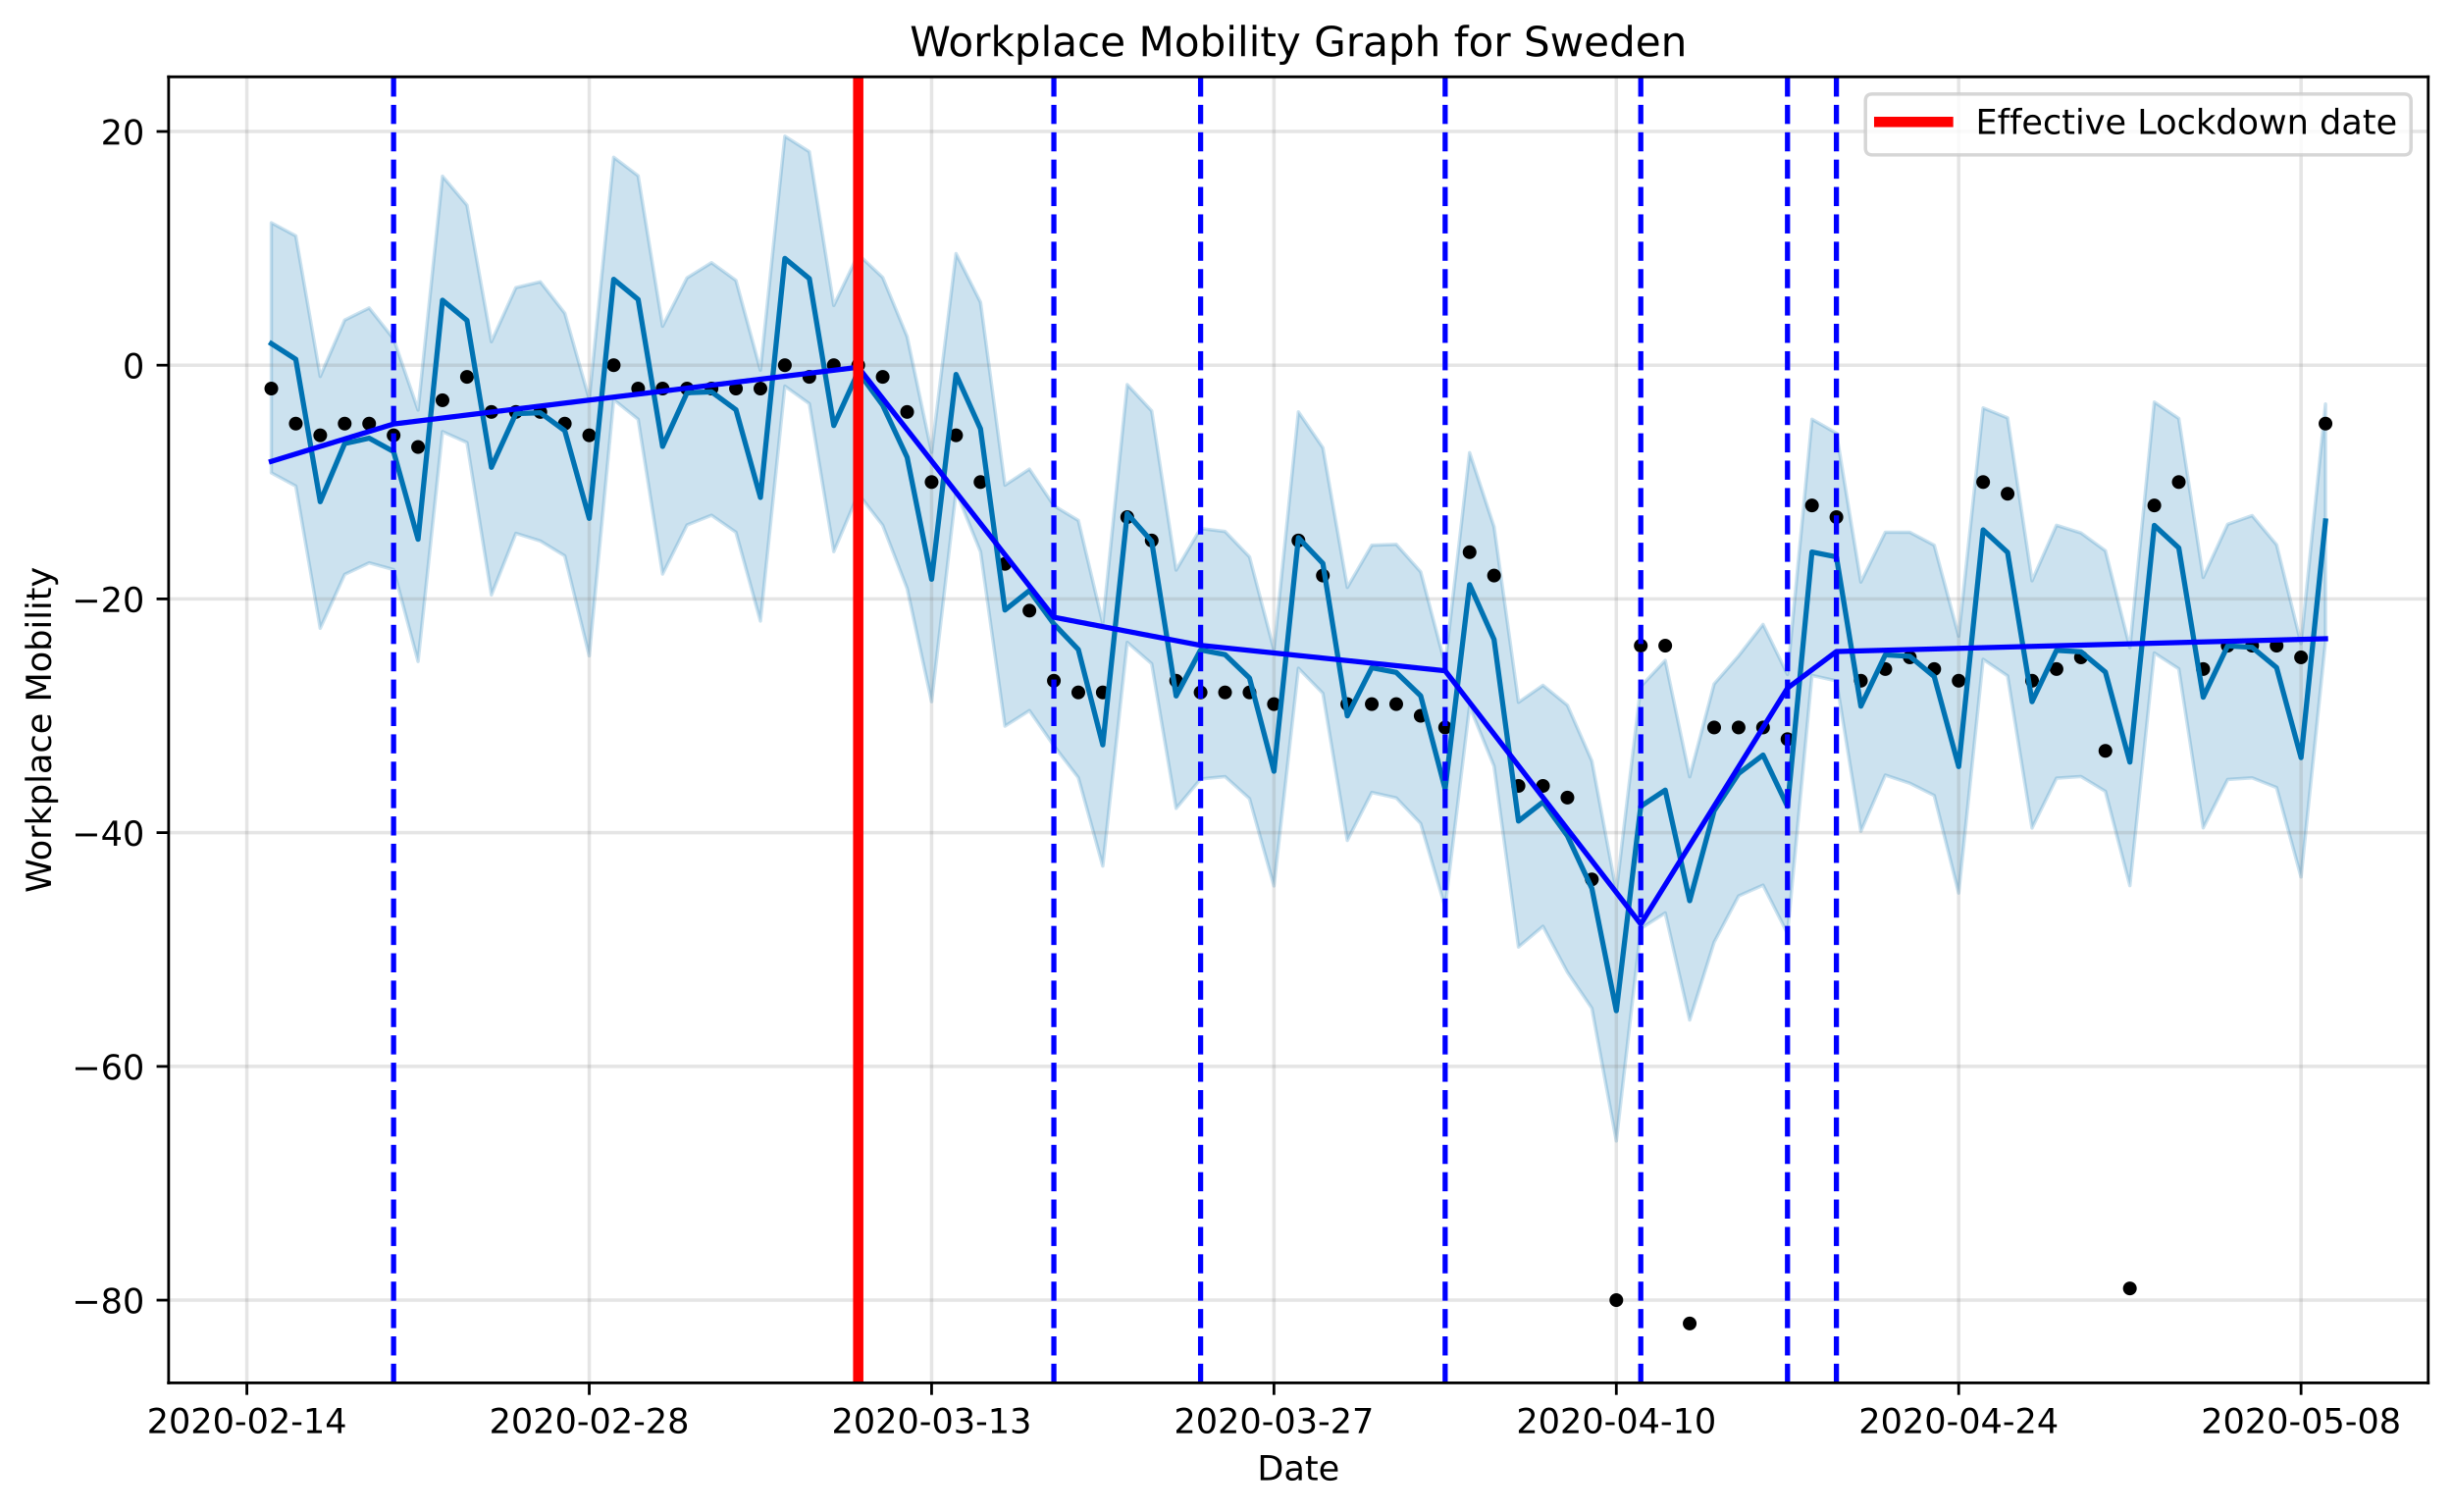 <?xml version="1.0" encoding="utf-8" standalone="no"?>
<!DOCTYPE svg PUBLIC "-//W3C//DTD SVG 1.1//EN"
  "http://www.w3.org/Graphics/SVG/1.1/DTD/svg11.dtd">
<!-- Created with matplotlib (https://matplotlib.org/) -->
<svg height="439.274pt" version="1.1" viewBox="0 0 712.583 439.274" width="712.583pt" xmlns="http://www.w3.org/2000/svg" xmlns:xlink="http://www.w3.org/1999/xlink">
 <defs>
  <style type="text/css">
*{stroke-linecap:butt;stroke-linejoin:round;}
  </style>
 </defs>
 <g id="figure_1">
  <g id="patch_1">
   <path d="M 0 439.274 
L 712.583 439.274 
L 712.583 0 
L 0 0 
z
" style="fill:#ffffff;"/>
  </g>
  <g id="axes_1">
   <g id="patch_2">
    <path d="M 48.983 401.718 
L 705.383 401.718 
L 705.383 22.318 
L 48.983 22.318 
z
" style="fill:#ffffff;"/>
   </g>
   <g id="PolyCollection_1">
    <defs>
     <path d="M 78.819 -374.554 
L 78.819 -301.907 
L 85.923 -298.066 
L 93.027 -256.757 
L 100.131 -272.409 
L 107.235 -275.764 
L 114.339 -273.807 
L 121.443 -247.116 
L 128.546 -313.88 
L 135.65 -310.704 
L 142.754 -266.439 
L 149.858 -284.336 
L 156.962 -282.122 
L 164.066 -277.791 
L 171.17 -248.753 
L 178.274 -323.16 
L 185.378 -317.451 
L 192.482 -272.513 
L 199.585 -286.763 
L 206.689 -289.59 
L 213.793 -284.642 
L 220.897 -258.862 
L 228.001 -327.096 
L 235.105 -322.005 
L 242.209 -279.015 
L 249.313 -295.828 
L 256.417 -286.682 
L 263.52 -268.326 
L 270.624 -235.439 
L 277.728 -296.485 
L 284.832 -279.027 
L 291.936 -228.342 
L 299.04 -232.848 
L 306.144 -222.63 
L 313.248 -213.373 
L 320.352 -187.692 
L 327.456 -252.664 
L 334.559 -246.462 
L 341.663 -204.438 
L 348.767 -212.976 
L 355.871 -213.67 
L 362.975 -207.262 
L 370.079 -181.908 
L 377.183 -245.145 
L 384.287 -237.855 
L 391.391 -195.128 
L 398.495 -209.06 
L 405.598 -207.476 
L 412.702 -200.031 
L 419.806 -175.756 
L 426.91 -234.075 
L 434.014 -216.699 
L 441.118 -164.166 
L 448.222 -170.19 
L 455.326 -156.849 
L 462.43 -146.363 
L 469.533 -107.838 
L 476.637 -169.528 
L 483.741 -174.062 
L 490.845 -142.96 
L 497.949 -165.56 
L 505.053 -178.994 
L 512.157 -182.136 
L 519.261 -168.097 
L 526.365 -243.06 
L 533.469 -241.482 
L 540.572 -197.772 
L 547.676 -214.109 
L 554.78 -211.735 
L 561.884 -208.182 
L 568.988 -179.843 
L 576.092 -247.734 
L 583.196 -242.92 
L 590.3 -198.738 
L 597.404 -213.213 
L 604.507 -213.691 
L 611.611 -209.375 
L 618.715 -181.99 
L 625.819 -249.584 
L 632.923 -244.982 
L 640.027 -198.781 
L 647.131 -212.837 
L 654.235 -213.308 
L 661.339 -210.478 
L 668.443 -184.519 
L 675.546 -252.93 
L 675.546 -321.904 
L 675.546 -321.904 
L 668.443 -252.305 
L 661.339 -281.013 
L 654.235 -289.497 
L 647.131 -286.972 
L 640.027 -271.535 
L 632.923 -317.695 
L 625.819 -322.477 
L 618.715 -251.117 
L 611.611 -279.286 
L 604.507 -284.453 
L 597.404 -286.678 
L 590.3 -270.553 
L 583.196 -317.875 
L 576.092 -320.777 
L 568.988 -254.47 
L 561.884 -280.887 
L 554.78 -284.646 
L 547.676 -284.653 
L 540.572 -270.186 
L 533.469 -313.43 
L 526.365 -317.483 
L 519.261 -243.331 
L 512.157 -257.878 
L 505.053 -248.738 
L 497.949 -240.594 
L 490.845 -213.625 
L 483.741 -247.412 
L 476.637 -239.854 
L 469.533 -180.295 
L 462.43 -218.197 
L 455.326 -234.392 
L 448.222 -240.189 
L 441.118 -235.257 
L 434.014 -286.233 
L 426.91 -307.774 
L 419.806 -246.18 
L 412.702 -273.151 
L 405.598 -281.135 
L 398.495 -280.886 
L 391.391 -268.632 
L 384.287 -309.198 
L 377.183 -319.62 
L 370.079 -250.463 
L 362.975 -277.497 
L 355.871 -284.881 
L 348.767 -285.739 
L 341.663 -273.671 
L 334.559 -319.905 
L 327.456 -327.546 
L 320.352 -258.206 
L 313.248 -288.086 
L 306.144 -292.366 
L 299.04 -303.007 
L 291.936 -298.345 
L 284.832 -351.462 
L 277.728 -365.598 
L 270.624 -307.873 
L 263.52 -341.466 
L 256.417 -358.674 
L 249.313 -365.376 
L 242.209 -350.541 
L 235.105 -395.197 
L 228.001 -399.711 
L 220.897 -331.743 
L 213.793 -357.813 
L 206.689 -362.961 
L 199.585 -358.554 
L 192.482 -344.506 
L 185.378 -388.201 
L 178.274 -393.588 
L 171.17 -323.294 
L 164.066 -348.275 
L 156.962 -357.405 
L 149.858 -355.717 
L 142.754 -340.005 
L 135.65 -379.667 
L 128.546 -388.081 
L 121.443 -320.167 
L 114.339 -340.814 
L 107.235 -349.816 
L 100.131 -346.292 
L 93.027 -329.919 
L 85.923 -370.754 
L 78.819 -374.554 
z
" id="m1945245b6e" style="stroke:#0072b2;stroke-opacity:0.2;"/>
    </defs>
    <g clip-path="url(#pd52f2a1f16)">
     <use style="fill:#0072b2;fill-opacity:0.2;stroke:#0072b2;stroke-opacity:0.2;" x="0" xlink:href="#m1945245b6e" y="439.274"/>
    </g>
   </g>
   <g id="matplotlib.axis_1">
    <g id="xtick_1">
     <g id="line2d_1">
      <path clip-path="url(#pd52f2a1f16)" d="M 71.715 401.718 
L 71.715 22.318 
" style="fill:none;stroke:#808080;stroke-linecap:square;stroke-opacity:0.2;"/>
     </g>
     <g id="line2d_2">
      <defs>
       <path d="M 0 0 
L 0 3.5 
" id="mfb379464bd" style="stroke:#000000;stroke-width:0.8;"/>
      </defs>
      <g>
       <use style="stroke:#000000;stroke-width:0.8;" x="71.715" xlink:href="#mfb379464bd" y="401.718"/>
      </g>
     </g>
     <g id="text_1">
      <!-- 2020-02-14 -->
      <defs>
       <path d="M 19.188 8.297 
L 53.609 8.297 
L 53.609 0 
L 7.328 0 
L 7.328 8.297 
Q 12.938 14.109 22.625 23.891 
Q 32.328 33.688 34.812 36.531 
Q 39.547 41.844 41.422 45.531 
Q 43.312 49.219 43.312 52.781 
Q 43.312 58.594 39.234 62.25 
Q 35.156 65.922 28.609 65.922 
Q 23.969 65.922 18.812 64.312 
Q 13.672 62.703 7.812 59.422 
L 7.812 69.391 
Q 13.766 71.781 18.938 73 
Q 24.125 74.219 28.422 74.219 
Q 39.75 74.219 46.484 68.547 
Q 53.219 62.891 53.219 53.422 
Q 53.219 48.922 51.531 44.891 
Q 49.859 40.875 45.406 35.406 
Q 44.188 33.984 37.641 27.219 
Q 31.109 20.453 19.188 8.297 
z
" id="DejaVuSans-50"/>
       <path d="M 31.781 66.406 
Q 24.172 66.406 20.328 58.906 
Q 16.5 51.422 16.5 36.375 
Q 16.5 21.391 20.328 13.891 
Q 24.172 6.391 31.781 6.391 
Q 39.453 6.391 43.281 13.891 
Q 47.125 21.391 47.125 36.375 
Q 47.125 51.422 43.281 58.906 
Q 39.453 66.406 31.781 66.406 
z
M 31.781 74.219 
Q 44.047 74.219 50.516 64.516 
Q 56.984 54.828 56.984 36.375 
Q 56.984 17.969 50.516 8.266 
Q 44.047 -1.422 31.781 -1.422 
Q 19.531 -1.422 13.062 8.266 
Q 6.594 17.969 6.594 36.375 
Q 6.594 54.828 13.062 64.516 
Q 19.531 74.219 31.781 74.219 
z
" id="DejaVuSans-48"/>
       <path d="M 4.891 31.391 
L 31.203 31.391 
L 31.203 23.391 
L 4.891 23.391 
z
" id="DejaVuSans-45"/>
       <path d="M 12.406 8.297 
L 28.516 8.297 
L 28.516 63.922 
L 10.984 60.406 
L 10.984 69.391 
L 28.422 72.906 
L 38.281 72.906 
L 38.281 8.297 
L 54.391 8.297 
L 54.391 0 
L 12.406 0 
z
" id="DejaVuSans-49"/>
       <path d="M 37.797 64.312 
L 12.891 25.391 
L 37.797 25.391 
z
M 35.203 72.906 
L 47.609 72.906 
L 47.609 25.391 
L 58.016 25.391 
L 58.016 17.188 
L 47.609 17.188 
L 47.609 0 
L 37.797 0 
L 37.797 17.188 
L 4.891 17.188 
L 4.891 26.703 
z
" id="DejaVuSans-52"/>
      </defs>
      <g transform="translate(42.657 416.317)scale(0.1 -0.1)">
       <use xlink:href="#DejaVuSans-50"/>
       <use x="63.623" xlink:href="#DejaVuSans-48"/>
       <use x="127.246" xlink:href="#DejaVuSans-50"/>
       <use x="190.869" xlink:href="#DejaVuSans-48"/>
       <use x="254.492" xlink:href="#DejaVuSans-45"/>
       <use x="290.576" xlink:href="#DejaVuSans-48"/>
       <use x="354.199" xlink:href="#DejaVuSans-50"/>
       <use x="417.822" xlink:href="#DejaVuSans-45"/>
       <use x="453.906" xlink:href="#DejaVuSans-49"/>
       <use x="517.529" xlink:href="#DejaVuSans-52"/>
      </g>
     </g>
    </g>
    <g id="xtick_2">
     <g id="line2d_3">
      <path clip-path="url(#pd52f2a1f16)" d="M 171.17 401.718 
L 171.17 22.318 
" style="fill:none;stroke:#808080;stroke-linecap:square;stroke-opacity:0.2;"/>
     </g>
     <g id="line2d_4">
      <g>
       <use style="stroke:#000000;stroke-width:0.8;" x="171.17" xlink:href="#mfb379464bd" y="401.718"/>
      </g>
     </g>
     <g id="text_2">
      <!-- 2020-02-28 -->
      <defs>
       <path d="M 31.781 34.625 
Q 24.75 34.625 20.719 30.859 
Q 16.703 27.094 16.703 20.516 
Q 16.703 13.922 20.719 10.156 
Q 24.75 6.391 31.781 6.391 
Q 38.812 6.391 42.859 10.172 
Q 46.922 13.969 46.922 20.516 
Q 46.922 27.094 42.891 30.859 
Q 38.875 34.625 31.781 34.625 
z
M 21.922 38.812 
Q 15.578 40.375 12.031 44.719 
Q 8.5 49.078 8.5 55.328 
Q 8.5 64.062 14.719 69.141 
Q 20.953 74.219 31.781 74.219 
Q 42.672 74.219 48.875 69.141 
Q 55.078 64.062 55.078 55.328 
Q 55.078 49.078 51.531 44.719 
Q 48 40.375 41.703 38.812 
Q 48.828 37.156 52.797 32.312 
Q 56.781 27.484 56.781 20.516 
Q 56.781 9.906 50.312 4.234 
Q 43.844 -1.422 31.781 -1.422 
Q 19.734 -1.422 13.25 4.234 
Q 6.781 9.906 6.781 20.516 
Q 6.781 27.484 10.781 32.312 
Q 14.797 37.156 21.922 38.812 
z
M 18.312 54.391 
Q 18.312 48.734 21.844 45.562 
Q 25.391 42.391 31.781 42.391 
Q 38.141 42.391 41.719 45.562 
Q 45.312 48.734 45.312 54.391 
Q 45.312 60.062 41.719 63.234 
Q 38.141 66.406 31.781 66.406 
Q 25.391 66.406 21.844 63.234 
Q 18.312 60.062 18.312 54.391 
z
" id="DejaVuSans-56"/>
      </defs>
      <g transform="translate(142.112 416.317)scale(0.1 -0.1)">
       <use xlink:href="#DejaVuSans-50"/>
       <use x="63.623" xlink:href="#DejaVuSans-48"/>
       <use x="127.246" xlink:href="#DejaVuSans-50"/>
       <use x="190.869" xlink:href="#DejaVuSans-48"/>
       <use x="254.492" xlink:href="#DejaVuSans-45"/>
       <use x="290.576" xlink:href="#DejaVuSans-48"/>
       <use x="354.199" xlink:href="#DejaVuSans-50"/>
       <use x="417.822" xlink:href="#DejaVuSans-45"/>
       <use x="453.906" xlink:href="#DejaVuSans-50"/>
       <use x="517.529" xlink:href="#DejaVuSans-56"/>
      </g>
     </g>
    </g>
    <g id="xtick_3">
     <g id="line2d_5">
      <path clip-path="url(#pd52f2a1f16)" d="M 270.624 401.718 
L 270.624 22.318 
" style="fill:none;stroke:#808080;stroke-linecap:square;stroke-opacity:0.2;"/>
     </g>
     <g id="line2d_6">
      <g>
       <use style="stroke:#000000;stroke-width:0.8;" x="270.624" xlink:href="#mfb379464bd" y="401.718"/>
      </g>
     </g>
     <g id="text_3">
      <!-- 2020-03-13 -->
      <defs>
       <path d="M 40.578 39.312 
Q 47.656 37.797 51.625 33 
Q 55.609 28.219 55.609 21.188 
Q 55.609 10.406 48.188 4.484 
Q 40.766 -1.422 27.094 -1.422 
Q 22.516 -1.422 17.656 -0.516 
Q 12.797 0.391 7.625 2.203 
L 7.625 11.719 
Q 11.719 9.328 16.594 8.109 
Q 21.484 6.891 26.812 6.891 
Q 36.078 6.891 40.938 10.547 
Q 45.797 14.203 45.797 21.188 
Q 45.797 27.641 41.281 31.266 
Q 36.766 34.906 28.719 34.906 
L 20.219 34.906 
L 20.219 43.016 
L 29.109 43.016 
Q 36.375 43.016 40.234 45.922 
Q 44.094 48.828 44.094 54.297 
Q 44.094 59.906 40.109 62.906 
Q 36.141 65.922 28.719 65.922 
Q 24.656 65.922 20.016 65.031 
Q 15.375 64.156 9.812 62.312 
L 9.812 71.094 
Q 15.438 72.656 20.344 73.438 
Q 25.25 74.219 29.594 74.219 
Q 40.828 74.219 47.359 69.109 
Q 53.906 64.016 53.906 55.328 
Q 53.906 49.266 50.438 45.094 
Q 46.969 40.922 40.578 39.312 
z
" id="DejaVuSans-51"/>
      </defs>
      <g transform="translate(241.567 416.317)scale(0.1 -0.1)">
       <use xlink:href="#DejaVuSans-50"/>
       <use x="63.623" xlink:href="#DejaVuSans-48"/>
       <use x="127.246" xlink:href="#DejaVuSans-50"/>
       <use x="190.869" xlink:href="#DejaVuSans-48"/>
       <use x="254.492" xlink:href="#DejaVuSans-45"/>
       <use x="290.576" xlink:href="#DejaVuSans-48"/>
       <use x="354.199" xlink:href="#DejaVuSans-51"/>
       <use x="417.822" xlink:href="#DejaVuSans-45"/>
       <use x="453.906" xlink:href="#DejaVuSans-49"/>
       <use x="517.529" xlink:href="#DejaVuSans-51"/>
      </g>
     </g>
    </g>
    <g id="xtick_4">
     <g id="line2d_7">
      <path clip-path="url(#pd52f2a1f16)" d="M 370.079 401.718 
L 370.079 22.318 
" style="fill:none;stroke:#808080;stroke-linecap:square;stroke-opacity:0.2;"/>
     </g>
     <g id="line2d_8">
      <g>
       <use style="stroke:#000000;stroke-width:0.8;" x="370.079" xlink:href="#mfb379464bd" y="401.718"/>
      </g>
     </g>
     <g id="text_4">
      <!-- 2020-03-27 -->
      <defs>
       <path d="M 8.203 72.906 
L 55.078 72.906 
L 55.078 68.703 
L 28.609 0 
L 18.312 0 
L 43.219 64.594 
L 8.203 64.594 
z
" id="DejaVuSans-55"/>
      </defs>
      <g transform="translate(341.021 416.317)scale(0.1 -0.1)">
       <use xlink:href="#DejaVuSans-50"/>
       <use x="63.623" xlink:href="#DejaVuSans-48"/>
       <use x="127.246" xlink:href="#DejaVuSans-50"/>
       <use x="190.869" xlink:href="#DejaVuSans-48"/>
       <use x="254.492" xlink:href="#DejaVuSans-45"/>
       <use x="290.576" xlink:href="#DejaVuSans-48"/>
       <use x="354.199" xlink:href="#DejaVuSans-51"/>
       <use x="417.822" xlink:href="#DejaVuSans-45"/>
       <use x="453.906" xlink:href="#DejaVuSans-50"/>
       <use x="517.529" xlink:href="#DejaVuSans-55"/>
      </g>
     </g>
    </g>
    <g id="xtick_5">
     <g id="line2d_9">
      <path clip-path="url(#pd52f2a1f16)" d="M 469.533 401.718 
L 469.533 22.318 
" style="fill:none;stroke:#808080;stroke-linecap:square;stroke-opacity:0.2;"/>
     </g>
     <g id="line2d_10">
      <g>
       <use style="stroke:#000000;stroke-width:0.8;" x="469.533" xlink:href="#mfb379464bd" y="401.718"/>
      </g>
     </g>
     <g id="text_5">
      <!-- 2020-04-10 -->
      <g transform="translate(440.476 416.317)scale(0.1 -0.1)">
       <use xlink:href="#DejaVuSans-50"/>
       <use x="63.623" xlink:href="#DejaVuSans-48"/>
       <use x="127.246" xlink:href="#DejaVuSans-50"/>
       <use x="190.869" xlink:href="#DejaVuSans-48"/>
       <use x="254.492" xlink:href="#DejaVuSans-45"/>
       <use x="290.576" xlink:href="#DejaVuSans-48"/>
       <use x="354.199" xlink:href="#DejaVuSans-52"/>
       <use x="417.822" xlink:href="#DejaVuSans-45"/>
       <use x="453.906" xlink:href="#DejaVuSans-49"/>
       <use x="517.529" xlink:href="#DejaVuSans-48"/>
      </g>
     </g>
    </g>
    <g id="xtick_6">
     <g id="line2d_11">
      <path clip-path="url(#pd52f2a1f16)" d="M 568.988 401.718 
L 568.988 22.318 
" style="fill:none;stroke:#808080;stroke-linecap:square;stroke-opacity:0.2;"/>
     </g>
     <g id="line2d_12">
      <g>
       <use style="stroke:#000000;stroke-width:0.8;" x="568.988" xlink:href="#mfb379464bd" y="401.718"/>
      </g>
     </g>
     <g id="text_6">
      <!-- 2020-04-24 -->
      <g transform="translate(539.93 416.317)scale(0.1 -0.1)">
       <use xlink:href="#DejaVuSans-50"/>
       <use x="63.623" xlink:href="#DejaVuSans-48"/>
       <use x="127.246" xlink:href="#DejaVuSans-50"/>
       <use x="190.869" xlink:href="#DejaVuSans-48"/>
       <use x="254.492" xlink:href="#DejaVuSans-45"/>
       <use x="290.576" xlink:href="#DejaVuSans-48"/>
       <use x="354.199" xlink:href="#DejaVuSans-52"/>
       <use x="417.822" xlink:href="#DejaVuSans-45"/>
       <use x="453.906" xlink:href="#DejaVuSans-50"/>
       <use x="517.529" xlink:href="#DejaVuSans-52"/>
      </g>
     </g>
    </g>
    <g id="xtick_7">
     <g id="line2d_13">
      <path clip-path="url(#pd52f2a1f16)" d="M 668.443 401.718 
L 668.443 22.318 
" style="fill:none;stroke:#808080;stroke-linecap:square;stroke-opacity:0.2;"/>
     </g>
     <g id="line2d_14">
      <g>
       <use style="stroke:#000000;stroke-width:0.8;" x="668.443" xlink:href="#mfb379464bd" y="401.718"/>
      </g>
     </g>
     <g id="text_7">
      <!-- 2020-05-08 -->
      <defs>
       <path d="M 10.797 72.906 
L 49.516 72.906 
L 49.516 64.594 
L 19.828 64.594 
L 19.828 46.734 
Q 21.969 47.469 24.109 47.828 
Q 26.266 48.188 28.422 48.188 
Q 40.625 48.188 47.75 41.5 
Q 54.891 34.812 54.891 23.391 
Q 54.891 11.625 47.562 5.094 
Q 40.234 -1.422 26.906 -1.422 
Q 22.312 -1.422 17.547 -0.641 
Q 12.797 0.141 7.719 1.703 
L 7.719 11.625 
Q 12.109 9.234 16.797 8.062 
Q 21.484 6.891 26.703 6.891 
Q 35.156 6.891 40.078 11.328 
Q 45.016 15.766 45.016 23.391 
Q 45.016 31 40.078 35.438 
Q 35.156 39.891 26.703 39.891 
Q 22.75 39.891 18.812 39.016 
Q 14.891 38.141 10.797 36.281 
z
" id="DejaVuSans-53"/>
      </defs>
      <g transform="translate(639.385 416.317)scale(0.1 -0.1)">
       <use xlink:href="#DejaVuSans-50"/>
       <use x="63.623" xlink:href="#DejaVuSans-48"/>
       <use x="127.246" xlink:href="#DejaVuSans-50"/>
       <use x="190.869" xlink:href="#DejaVuSans-48"/>
       <use x="254.492" xlink:href="#DejaVuSans-45"/>
       <use x="290.576" xlink:href="#DejaVuSans-48"/>
       <use x="354.199" xlink:href="#DejaVuSans-53"/>
       <use x="417.822" xlink:href="#DejaVuSans-45"/>
       <use x="453.906" xlink:href="#DejaVuSans-48"/>
       <use x="517.529" xlink:href="#DejaVuSans-56"/>
      </g>
     </g>
    </g>
    <g id="text_8">
     <!-- Date -->
     <defs>
      <path d="M 19.672 64.797 
L 19.672 8.109 
L 31.594 8.109 
Q 46.688 8.109 53.688 14.938 
Q 60.688 21.781 60.688 36.531 
Q 60.688 51.172 53.688 57.984 
Q 46.688 64.797 31.594 64.797 
z
M 9.812 72.906 
L 30.078 72.906 
Q 51.266 72.906 61.172 64.094 
Q 71.094 55.281 71.094 36.531 
Q 71.094 17.672 61.125 8.828 
Q 51.172 0 30.078 0 
L 9.812 0 
z
" id="DejaVuSans-68"/>
      <path d="M 34.281 27.484 
Q 23.391 27.484 19.188 25 
Q 14.984 22.516 14.984 16.5 
Q 14.984 11.719 18.141 8.906 
Q 21.297 6.109 26.703 6.109 
Q 34.188 6.109 38.703 11.406 
Q 43.219 16.703 43.219 25.484 
L 43.219 27.484 
z
M 52.203 31.203 
L 52.203 0 
L 43.219 0 
L 43.219 8.297 
Q 40.141 3.328 35.547 0.953 
Q 30.953 -1.422 24.312 -1.422 
Q 15.922 -1.422 10.953 3.297 
Q 6 8.016 6 15.922 
Q 6 25.141 12.172 29.828 
Q 18.359 34.516 30.609 34.516 
L 43.219 34.516 
L 43.219 35.406 
Q 43.219 41.609 39.141 45 
Q 35.062 48.391 27.688 48.391 
Q 23 48.391 18.547 47.266 
Q 14.109 46.141 10.016 43.891 
L 10.016 52.203 
Q 14.938 54.109 19.578 55.047 
Q 24.219 56 28.609 56 
Q 40.484 56 46.344 49.844 
Q 52.203 43.703 52.203 31.203 
z
" id="DejaVuSans-97"/>
      <path d="M 18.312 70.219 
L 18.312 54.688 
L 36.812 54.688 
L 36.812 47.703 
L 18.312 47.703 
L 18.312 18.016 
Q 18.312 11.328 20.141 9.422 
Q 21.969 7.516 27.594 7.516 
L 36.812 7.516 
L 36.812 0 
L 27.594 0 
Q 17.188 0 13.234 3.875 
Q 9.281 7.766 9.281 18.016 
L 9.281 47.703 
L 2.688 47.703 
L 2.688 54.688 
L 9.281 54.688 
L 9.281 70.219 
z
" id="DejaVuSans-116"/>
      <path d="M 56.203 29.594 
L 56.203 25.203 
L 14.891 25.203 
Q 15.484 15.922 20.484 11.062 
Q 25.484 6.203 34.422 6.203 
Q 39.594 6.203 44.453 7.469 
Q 49.312 8.734 54.109 11.281 
L 54.109 2.781 
Q 49.266 0.734 44.188 -0.344 
Q 39.109 -1.422 33.891 -1.422 
Q 20.797 -1.422 13.156 6.188 
Q 5.516 13.812 5.516 26.812 
Q 5.516 40.234 12.766 48.109 
Q 20.016 56 32.328 56 
Q 43.359 56 49.781 48.891 
Q 56.203 41.797 56.203 29.594 
z
M 47.219 32.234 
Q 47.125 39.594 43.094 43.984 
Q 39.062 48.391 32.422 48.391 
Q 24.906 48.391 20.391 44.141 
Q 15.875 39.891 15.188 32.172 
z
" id="DejaVuSans-101"/>
     </defs>
     <g transform="translate(365.232 429.995)scale(0.1 -0.1)">
      <use xlink:href="#DejaVuSans-68"/>
      <use x="77.002" xlink:href="#DejaVuSans-97"/>
      <use x="138.281" xlink:href="#DejaVuSans-116"/>
      <use x="177.49" xlink:href="#DejaVuSans-101"/>
     </g>
    </g>
   </g>
   <g id="matplotlib.axis_2">
    <g id="ytick_1">
     <g id="line2d_15">
      <path clip-path="url(#pd52f2a1f16)" d="M 48.983 377.683 
L 705.383 377.683 
" style="fill:none;stroke:#808080;stroke-linecap:square;stroke-opacity:0.2;"/>
     </g>
     <g id="line2d_16">
      <defs>
       <path d="M 0 0 
L -3.5 0 
" id="mf85945fb62" style="stroke:#000000;stroke-width:0.8;"/>
      </defs>
      <g>
       <use style="stroke:#000000;stroke-width:0.8;" x="48.983" xlink:href="#mf85945fb62" y="377.683"/>
      </g>
     </g>
     <g id="text_9">
      <!-- −80 -->
      <defs>
       <path d="M 10.594 35.5 
L 73.188 35.5 
L 73.188 27.203 
L 10.594 27.203 
z
" id="DejaVuSans-8722"/>
      </defs>
      <g transform="translate(20.878 381.482)scale(0.1 -0.1)">
       <use xlink:href="#DejaVuSans-8722"/>
       <use x="83.789" xlink:href="#DejaVuSans-56"/>
       <use x="147.412" xlink:href="#DejaVuSans-48"/>
      </g>
     </g>
    </g>
    <g id="ytick_2">
     <g id="line2d_17">
      <path clip-path="url(#pd52f2a1f16)" d="M 48.983 309.784 
L 705.383 309.784 
" style="fill:none;stroke:#808080;stroke-linecap:square;stroke-opacity:0.2;"/>
     </g>
     <g id="line2d_18">
      <g>
       <use style="stroke:#000000;stroke-width:0.8;" x="48.983" xlink:href="#mf85945fb62" y="309.784"/>
      </g>
     </g>
     <g id="text_10">
      <!-- −60 -->
      <defs>
       <path d="M 33.016 40.375 
Q 26.375 40.375 22.484 35.828 
Q 18.609 31.297 18.609 23.391 
Q 18.609 15.531 22.484 10.953 
Q 26.375 6.391 33.016 6.391 
Q 39.656 6.391 43.531 10.953 
Q 47.406 15.531 47.406 23.391 
Q 47.406 31.297 43.531 35.828 
Q 39.656 40.375 33.016 40.375 
z
M 52.594 71.297 
L 52.594 62.312 
Q 48.875 64.062 45.094 64.984 
Q 41.312 65.922 37.594 65.922 
Q 27.828 65.922 22.672 59.328 
Q 17.531 52.734 16.797 39.406 
Q 19.672 43.656 24.016 45.922 
Q 28.375 48.188 33.594 48.188 
Q 44.578 48.188 50.953 41.516 
Q 57.328 34.859 57.328 23.391 
Q 57.328 12.156 50.688 5.359 
Q 44.047 -1.422 33.016 -1.422 
Q 20.359 -1.422 13.672 8.266 
Q 6.984 17.969 6.984 36.375 
Q 6.984 53.656 15.188 63.938 
Q 23.391 74.219 37.203 74.219 
Q 40.922 74.219 44.703 73.484 
Q 48.484 72.75 52.594 71.297 
z
" id="DejaVuSans-54"/>
      </defs>
      <g transform="translate(20.878 313.584)scale(0.1 -0.1)">
       <use xlink:href="#DejaVuSans-8722"/>
       <use x="83.789" xlink:href="#DejaVuSans-54"/>
       <use x="147.412" xlink:href="#DejaVuSans-48"/>
      </g>
     </g>
    </g>
    <g id="ytick_3">
     <g id="line2d_19">
      <path clip-path="url(#pd52f2a1f16)" d="M 48.983 241.886 
L 705.383 241.886 
" style="fill:none;stroke:#808080;stroke-linecap:square;stroke-opacity:0.2;"/>
     </g>
     <g id="line2d_20">
      <g>
       <use style="stroke:#000000;stroke-width:0.8;" x="48.983" xlink:href="#mf85945fb62" y="241.886"/>
      </g>
     </g>
     <g id="text_11">
      <!-- −40 -->
      <g transform="translate(20.878 245.685)scale(0.1 -0.1)">
       <use xlink:href="#DejaVuSans-8722"/>
       <use x="83.789" xlink:href="#DejaVuSans-52"/>
       <use x="147.412" xlink:href="#DejaVuSans-48"/>
      </g>
     </g>
    </g>
    <g id="ytick_4">
     <g id="line2d_21">
      <path clip-path="url(#pd52f2a1f16)" d="M 48.983 173.987 
L 705.383 173.987 
" style="fill:none;stroke:#808080;stroke-linecap:square;stroke-opacity:0.2;"/>
     </g>
     <g id="line2d_22">
      <g>
       <use style="stroke:#000000;stroke-width:0.8;" x="48.983" xlink:href="#mf85945fb62" y="173.987"/>
      </g>
     </g>
     <g id="text_12">
      <!-- −20 -->
      <g transform="translate(20.878 177.787)scale(0.1 -0.1)">
       <use xlink:href="#DejaVuSans-8722"/>
       <use x="83.789" xlink:href="#DejaVuSans-50"/>
       <use x="147.412" xlink:href="#DejaVuSans-48"/>
      </g>
     </g>
    </g>
    <g id="ytick_5">
     <g id="line2d_23">
      <path clip-path="url(#pd52f2a1f16)" d="M 48.983 106.089 
L 705.383 106.089 
" style="fill:none;stroke:#808080;stroke-linecap:square;stroke-opacity:0.2;"/>
     </g>
     <g id="line2d_24">
      <g>
       <use style="stroke:#000000;stroke-width:0.8;" x="48.983" xlink:href="#mf85945fb62" y="106.089"/>
      </g>
     </g>
     <g id="text_13">
      <!-- 0 -->
      <g transform="translate(35.62 109.888)scale(0.1 -0.1)">
       <use xlink:href="#DejaVuSans-48"/>
      </g>
     </g>
    </g>
    <g id="ytick_6">
     <g id="line2d_25">
      <path clip-path="url(#pd52f2a1f16)" d="M 48.983 38.19 
L 705.383 38.19 
" style="fill:none;stroke:#808080;stroke-linecap:square;stroke-opacity:0.2;"/>
     </g>
     <g id="line2d_26">
      <g>
       <use style="stroke:#000000;stroke-width:0.8;" x="48.983" xlink:href="#mf85945fb62" y="38.19"/>
      </g>
     </g>
     <g id="text_14">
      <!-- 20 -->
      <g transform="translate(29.258 41.99)scale(0.1 -0.1)">
       <use xlink:href="#DejaVuSans-50"/>
       <use x="63.623" xlink:href="#DejaVuSans-48"/>
      </g>
     </g>
    </g>
    <g id="text_15">
     <!-- Workplace Mobility -->
     <defs>
      <path d="M 3.328 72.906 
L 13.281 72.906 
L 28.609 11.281 
L 43.891 72.906 
L 54.984 72.906 
L 70.312 11.281 
L 85.594 72.906 
L 95.609 72.906 
L 77.297 0 
L 64.891 0 
L 49.516 63.281 
L 33.984 0 
L 21.578 0 
z
" id="DejaVuSans-87"/>
      <path d="M 30.609 48.391 
Q 23.391 48.391 19.188 42.75 
Q 14.984 37.109 14.984 27.297 
Q 14.984 17.484 19.156 11.844 
Q 23.344 6.203 30.609 6.203 
Q 37.797 6.203 41.984 11.859 
Q 46.188 17.531 46.188 27.297 
Q 46.188 37.016 41.984 42.703 
Q 37.797 48.391 30.609 48.391 
z
M 30.609 56 
Q 42.328 56 49.016 48.375 
Q 55.719 40.766 55.719 27.297 
Q 55.719 13.875 49.016 6.219 
Q 42.328 -1.422 30.609 -1.422 
Q 18.844 -1.422 12.172 6.219 
Q 5.516 13.875 5.516 27.297 
Q 5.516 40.766 12.172 48.375 
Q 18.844 56 30.609 56 
z
" id="DejaVuSans-111"/>
      <path d="M 41.109 46.297 
Q 39.594 47.172 37.812 47.578 
Q 36.031 48 33.891 48 
Q 26.266 48 22.188 43.047 
Q 18.109 38.094 18.109 28.812 
L 18.109 0 
L 9.078 0 
L 9.078 54.688 
L 18.109 54.688 
L 18.109 46.188 
Q 20.953 51.172 25.484 53.578 
Q 30.031 56 36.531 56 
Q 37.453 56 38.578 55.875 
Q 39.703 55.766 41.062 55.516 
z
" id="DejaVuSans-114"/>
      <path d="M 9.078 75.984 
L 18.109 75.984 
L 18.109 31.109 
L 44.922 54.688 
L 56.391 54.688 
L 27.391 29.109 
L 57.625 0 
L 45.906 0 
L 18.109 26.703 
L 18.109 0 
L 9.078 0 
z
" id="DejaVuSans-107"/>
      <path d="M 18.109 8.203 
L 18.109 -20.797 
L 9.078 -20.797 
L 9.078 54.688 
L 18.109 54.688 
L 18.109 46.391 
Q 20.953 51.266 25.266 53.625 
Q 29.594 56 35.594 56 
Q 45.562 56 51.781 48.094 
Q 58.016 40.188 58.016 27.297 
Q 58.016 14.406 51.781 6.484 
Q 45.562 -1.422 35.594 -1.422 
Q 29.594 -1.422 25.266 0.953 
Q 20.953 3.328 18.109 8.203 
z
M 48.688 27.297 
Q 48.688 37.203 44.609 42.844 
Q 40.531 48.484 33.406 48.484 
Q 26.266 48.484 22.188 42.844 
Q 18.109 37.203 18.109 27.297 
Q 18.109 17.391 22.188 11.75 
Q 26.266 6.109 33.406 6.109 
Q 40.531 6.109 44.609 11.75 
Q 48.688 17.391 48.688 27.297 
z
" id="DejaVuSans-112"/>
      <path d="M 9.422 75.984 
L 18.406 75.984 
L 18.406 0 
L 9.422 0 
z
" id="DejaVuSans-108"/>
      <path d="M 48.781 52.594 
L 48.781 44.188 
Q 44.969 46.297 41.141 47.344 
Q 37.312 48.391 33.406 48.391 
Q 24.656 48.391 19.812 42.844 
Q 14.984 37.312 14.984 27.297 
Q 14.984 17.281 19.812 11.734 
Q 24.656 6.203 33.406 6.203 
Q 37.312 6.203 41.141 7.25 
Q 44.969 8.297 48.781 10.406 
L 48.781 2.094 
Q 45.016 0.344 40.984 -0.531 
Q 36.969 -1.422 32.422 -1.422 
Q 20.062 -1.422 12.781 6.344 
Q 5.516 14.109 5.516 27.297 
Q 5.516 40.672 12.859 48.328 
Q 20.219 56 33.016 56 
Q 37.156 56 41.109 55.141 
Q 45.062 54.297 48.781 52.594 
z
" id="DejaVuSans-99"/>
      <path id="DejaVuSans-32"/>
      <path d="M 9.812 72.906 
L 24.516 72.906 
L 43.109 23.297 
L 61.812 72.906 
L 76.516 72.906 
L 76.516 0 
L 66.891 0 
L 66.891 64.016 
L 48.094 14.016 
L 38.188 14.016 
L 19.391 64.016 
L 19.391 0 
L 9.812 0 
z
" id="DejaVuSans-77"/>
      <path d="M 48.688 27.297 
Q 48.688 37.203 44.609 42.844 
Q 40.531 48.484 33.406 48.484 
Q 26.266 48.484 22.188 42.844 
Q 18.109 37.203 18.109 27.297 
Q 18.109 17.391 22.188 11.75 
Q 26.266 6.109 33.406 6.109 
Q 40.531 6.109 44.609 11.75 
Q 48.688 17.391 48.688 27.297 
z
M 18.109 46.391 
Q 20.953 51.266 25.266 53.625 
Q 29.594 56 35.594 56 
Q 45.562 56 51.781 48.094 
Q 58.016 40.188 58.016 27.297 
Q 58.016 14.406 51.781 6.484 
Q 45.562 -1.422 35.594 -1.422 
Q 29.594 -1.422 25.266 0.953 
Q 20.953 3.328 18.109 8.203 
L 18.109 0 
L 9.078 0 
L 9.078 75.984 
L 18.109 75.984 
z
" id="DejaVuSans-98"/>
      <path d="M 9.422 54.688 
L 18.406 54.688 
L 18.406 0 
L 9.422 0 
z
M 9.422 75.984 
L 18.406 75.984 
L 18.406 64.594 
L 9.422 64.594 
z
" id="DejaVuSans-105"/>
      <path d="M 32.172 -5.078 
Q 28.375 -14.844 24.75 -17.812 
Q 21.141 -20.797 15.094 -20.797 
L 7.906 -20.797 
L 7.906 -13.281 
L 13.188 -13.281 
Q 16.891 -13.281 18.938 -11.516 
Q 21 -9.766 23.484 -3.219 
L 25.094 0.875 
L 2.984 54.688 
L 12.5 54.688 
L 29.594 11.922 
L 46.688 54.688 
L 56.203 54.688 
z
" id="DejaVuSans-121"/>
     </defs>
     <g transform="translate(14.798 259.355)rotate(-90)scale(0.1 -0.1)">
      <use xlink:href="#DejaVuSans-87"/>
      <use x="93.002" xlink:href="#DejaVuSans-111"/>
      <use x="154.184" xlink:href="#DejaVuSans-114"/>
      <use x="195.297" xlink:href="#DejaVuSans-107"/>
      <use x="253.207" xlink:href="#DejaVuSans-112"/>
      <use x="316.684" xlink:href="#DejaVuSans-108"/>
      <use x="344.467" xlink:href="#DejaVuSans-97"/>
      <use x="405.746" xlink:href="#DejaVuSans-99"/>
      <use x="460.727" xlink:href="#DejaVuSans-101"/>
      <use x="522.25" xlink:href="#DejaVuSans-32"/>
      <use x="554.037" xlink:href="#DejaVuSans-77"/>
      <use x="640.316" xlink:href="#DejaVuSans-111"/>
      <use x="701.498" xlink:href="#DejaVuSans-98"/>
      <use x="764.975" xlink:href="#DejaVuSans-105"/>
      <use x="792.758" xlink:href="#DejaVuSans-108"/>
      <use x="820.541" xlink:href="#DejaVuSans-105"/>
      <use x="848.324" xlink:href="#DejaVuSans-116"/>
      <use x="887.533" xlink:href="#DejaVuSans-121"/>
     </g>
    </g>
   </g>
   <g id="line2d_27">
    <defs>
     <path d="M 0 1.5 
C 0.398 1.5 0.779 1.342 1.061 1.061 
C 1.342 0.779 1.5 0.398 1.5 0 
C 1.5 -0.398 1.342 -0.779 1.061 -1.061 
C 0.779 -1.342 0.398 -1.5 0 -1.5 
C -0.398 -1.5 -0.779 -1.342 -1.061 -1.061 
C -1.342 -0.779 -1.5 -0.398 -1.5 0 
C -1.5 0.398 -1.342 0.779 -1.061 1.061 
C -0.779 1.342 -0.398 1.5 0 1.5 
z
" id="m8ac62e3fd1" style="stroke:#000000;"/>
    </defs>
    <g clip-path="url(#pd52f2a1f16)">
     <use style="stroke:#000000;" x="78.819" xlink:href="#m8ac62e3fd1" y="112.879"/>
     <use style="stroke:#000000;" x="85.923" xlink:href="#m8ac62e3fd1" y="123.064"/>
     <use style="stroke:#000000;" x="93.027" xlink:href="#m8ac62e3fd1" y="126.458"/>
     <use style="stroke:#000000;" x="100.131" xlink:href="#m8ac62e3fd1" y="123.064"/>
     <use style="stroke:#000000;" x="107.235" xlink:href="#m8ac62e3fd1" y="123.064"/>
     <use style="stroke:#000000;" x="114.339" xlink:href="#m8ac62e3fd1" y="126.458"/>
     <use style="stroke:#000000;" x="121.443" xlink:href="#m8ac62e3fd1" y="129.853"/>
     <use style="stroke:#000000;" x="128.546" xlink:href="#m8ac62e3fd1" y="116.274"/>
     <use style="stroke:#000000;" x="135.65" xlink:href="#m8ac62e3fd1" y="109.484"/>
     <use style="stroke:#000000;" x="142.754" xlink:href="#m8ac62e3fd1" y="119.669"/>
     <use style="stroke:#000000;" x="149.858" xlink:href="#m8ac62e3fd1" y="119.669"/>
     <use style="stroke:#000000;" x="156.962" xlink:href="#m8ac62e3fd1" y="119.669"/>
     <use style="stroke:#000000;" x="164.066" xlink:href="#m8ac62e3fd1" y="123.064"/>
     <use style="stroke:#000000;" x="171.17" xlink:href="#m8ac62e3fd1" y="126.458"/>
     <use style="stroke:#000000;" x="178.274" xlink:href="#m8ac62e3fd1" y="106.089"/>
     <use style="stroke:#000000;" x="185.378" xlink:href="#m8ac62e3fd1" y="112.879"/>
     <use style="stroke:#000000;" x="192.482" xlink:href="#m8ac62e3fd1" y="112.879"/>
     <use style="stroke:#000000;" x="199.585" xlink:href="#m8ac62e3fd1" y="112.879"/>
     <use style="stroke:#000000;" x="206.689" xlink:href="#m8ac62e3fd1" y="112.879"/>
     <use style="stroke:#000000;" x="213.793" xlink:href="#m8ac62e3fd1" y="112.879"/>
     <use style="stroke:#000000;" x="220.897" xlink:href="#m8ac62e3fd1" y="112.879"/>
     <use style="stroke:#000000;" x="228.001" xlink:href="#m8ac62e3fd1" y="106.089"/>
     <use style="stroke:#000000;" x="235.105" xlink:href="#m8ac62e3fd1" y="109.484"/>
     <use style="stroke:#000000;" x="242.209" xlink:href="#m8ac62e3fd1" y="106.089"/>
     <use style="stroke:#000000;" x="249.313" xlink:href="#m8ac62e3fd1" y="106.089"/>
     <use style="stroke:#000000;" x="256.417" xlink:href="#m8ac62e3fd1" y="109.484"/>
     <use style="stroke:#000000;" x="263.52" xlink:href="#m8ac62e3fd1" y="119.669"/>
     <use style="stroke:#000000;" x="270.624" xlink:href="#m8ac62e3fd1" y="140.038"/>
     <use style="stroke:#000000;" x="277.728" xlink:href="#m8ac62e3fd1" y="126.458"/>
     <use style="stroke:#000000;" x="284.832" xlink:href="#m8ac62e3fd1" y="140.038"/>
     <use style="stroke:#000000;" x="291.936" xlink:href="#m8ac62e3fd1" y="163.803"/>
     <use style="stroke:#000000;" x="299.04" xlink:href="#m8ac62e3fd1" y="177.382"/>
     <use style="stroke:#000000;" x="306.144" xlink:href="#m8ac62e3fd1" y="197.752"/>
     <use style="stroke:#000000;" x="313.248" xlink:href="#m8ac62e3fd1" y="201.147"/>
     <use style="stroke:#000000;" x="320.352" xlink:href="#m8ac62e3fd1" y="201.147"/>
     <use style="stroke:#000000;" x="327.456" xlink:href="#m8ac62e3fd1" y="150.223"/>
     <use style="stroke:#000000;" x="334.559" xlink:href="#m8ac62e3fd1" y="157.013"/>
     <use style="stroke:#000000;" x="341.663" xlink:href="#m8ac62e3fd1" y="197.752"/>
     <use style="stroke:#000000;" x="348.767" xlink:href="#m8ac62e3fd1" y="201.147"/>
     <use style="stroke:#000000;" x="355.871" xlink:href="#m8ac62e3fd1" y="201.147"/>
     <use style="stroke:#000000;" x="362.975" xlink:href="#m8ac62e3fd1" y="201.147"/>
     <use style="stroke:#000000;" x="370.079" xlink:href="#m8ac62e3fd1" y="204.542"/>
     <use style="stroke:#000000;" x="377.183" xlink:href="#m8ac62e3fd1" y="157.013"/>
     <use style="stroke:#000000;" x="384.287" xlink:href="#m8ac62e3fd1" y="167.198"/>
     <use style="stroke:#000000;" x="391.391" xlink:href="#m8ac62e3fd1" y="204.542"/>
     <use style="stroke:#000000;" x="398.495" xlink:href="#m8ac62e3fd1" y="204.542"/>
     <use style="stroke:#000000;" x="405.598" xlink:href="#m8ac62e3fd1" y="204.542"/>
     <use style="stroke:#000000;" x="412.702" xlink:href="#m8ac62e3fd1" y="207.937"/>
     <use style="stroke:#000000;" x="419.806" xlink:href="#m8ac62e3fd1" y="211.332"/>
     <use style="stroke:#000000;" x="426.91" xlink:href="#m8ac62e3fd1" y="160.408"/>
     <use style="stroke:#000000;" x="434.014" xlink:href="#m8ac62e3fd1" y="167.198"/>
     <use style="stroke:#000000;" x="441.118" xlink:href="#m8ac62e3fd1" y="228.306"/>
     <use style="stroke:#000000;" x="448.222" xlink:href="#m8ac62e3fd1" y="228.306"/>
     <use style="stroke:#000000;" x="455.326" xlink:href="#m8ac62e3fd1" y="231.701"/>
     <use style="stroke:#000000;" x="462.43" xlink:href="#m8ac62e3fd1" y="255.466"/>
     <use style="stroke:#000000;" x="469.533" xlink:href="#m8ac62e3fd1" y="377.683"/>
     <use style="stroke:#000000;" x="476.637" xlink:href="#m8ac62e3fd1" y="187.567"/>
     <use style="stroke:#000000;" x="483.741" xlink:href="#m8ac62e3fd1" y="187.567"/>
     <use style="stroke:#000000;" x="490.845" xlink:href="#m8ac62e3fd1" y="384.473"/>
     <use style="stroke:#000000;" x="497.949" xlink:href="#m8ac62e3fd1" y="211.332"/>
     <use style="stroke:#000000;" x="505.053" xlink:href="#m8ac62e3fd1" y="211.332"/>
     <use style="stroke:#000000;" x="512.157" xlink:href="#m8ac62e3fd1" y="211.332"/>
     <use style="stroke:#000000;" x="519.261" xlink:href="#m8ac62e3fd1" y="214.726"/>
     <use style="stroke:#000000;" x="526.365" xlink:href="#m8ac62e3fd1" y="146.828"/>
     <use style="stroke:#000000;" x="533.469" xlink:href="#m8ac62e3fd1" y="150.223"/>
     <use style="stroke:#000000;" x="540.572" xlink:href="#m8ac62e3fd1" y="197.752"/>
     <use style="stroke:#000000;" x="547.676" xlink:href="#m8ac62e3fd1" y="194.357"/>
     <use style="stroke:#000000;" x="554.78" xlink:href="#m8ac62e3fd1" y="190.962"/>
     <use style="stroke:#000000;" x="561.884" xlink:href="#m8ac62e3fd1" y="194.357"/>
     <use style="stroke:#000000;" x="568.988" xlink:href="#m8ac62e3fd1" y="197.752"/>
     <use style="stroke:#000000;" x="576.092" xlink:href="#m8ac62e3fd1" y="140.038"/>
     <use style="stroke:#000000;" x="583.196" xlink:href="#m8ac62e3fd1" y="143.433"/>
     <use style="stroke:#000000;" x="590.3" xlink:href="#m8ac62e3fd1" y="197.752"/>
     <use style="stroke:#000000;" x="597.404" xlink:href="#m8ac62e3fd1" y="194.357"/>
     <use style="stroke:#000000;" x="604.507" xlink:href="#m8ac62e3fd1" y="190.962"/>
     <use style="stroke:#000000;" x="611.611" xlink:href="#m8ac62e3fd1" y="218.121"/>
     <use style="stroke:#000000;" x="618.715" xlink:href="#m8ac62e3fd1" y="374.288"/>
     <use style="stroke:#000000;" x="625.819" xlink:href="#m8ac62e3fd1" y="146.828"/>
     <use style="stroke:#000000;" x="632.923" xlink:href="#m8ac62e3fd1" y="140.038"/>
     <use style="stroke:#000000;" x="640.027" xlink:href="#m8ac62e3fd1" y="194.357"/>
     <use style="stroke:#000000;" x="647.131" xlink:href="#m8ac62e3fd1" y="187.567"/>
     <use style="stroke:#000000;" x="654.235" xlink:href="#m8ac62e3fd1" y="187.567"/>
     <use style="stroke:#000000;" x="661.339" xlink:href="#m8ac62e3fd1" y="187.567"/>
     <use style="stroke:#000000;" x="668.443" xlink:href="#m8ac62e3fd1" y="190.962"/>
     <use style="stroke:#000000;" x="675.546" xlink:href="#m8ac62e3fd1" y="123.064"/>
    </g>
   </g>
   <g id="line2d_28">
    <path clip-path="url(#pd52f2a1f16)" d="M 78.819 99.815 
L 85.923 104.367 
L 93.027 145.743 
L 100.131 128.84 
L 107.235 127.286 
L 114.339 131.185 
L 121.443 156.649 
L 128.546 87.213 
L 135.65 93.071 
L 142.754 135.753 
L 149.858 120.156 
L 156.962 119.908 
L 164.066 125.112 
L 171.17 150.577 
L 178.274 81.141 
L 185.378 86.999 
L 192.482 129.681 
L 199.585 114.084 
L 206.689 113.836 
L 213.793 119.04 
L 220.897 144.507 
L 228.001 75.072 
L 235.105 80.931 
L 242.209 123.614 
L 249.313 108.018 
L 256.417 117.714 
L 263.52 132.863 
L 270.624 168.272 
L 277.728 108.782 
L 284.832 124.585 
L 291.936 177.212 
L 299.04 171.56 
L 306.144 181.257 
L 313.248 188.691 
L 320.352 216.385 
L 327.456 149.178 
L 334.559 157.263 
L 341.663 202.172 
L 348.767 188.802 
L 355.871 190.16 
L 362.975 196.97 
L 370.079 224.041 
L 377.183 156.211 
L 384.287 163.675 
L 391.391 207.963 
L 398.495 193.972 
L 405.598 195.329 
L 412.702 202.14 
L 419.806 229.211 
L 426.91 169.841 
L 434.014 185.766 
L 441.118 238.514 
L 448.222 232.984 
L 455.326 242.803 
L 462.43 258.075 
L 469.533 293.607 
L 476.637 234.238 
L 483.741 229.537 
L 490.845 261.66 
L 497.949 235.504 
L 505.053 224.696 
L 512.157 219.34 
L 519.261 234.244 
L 526.365 160.363 
L 533.469 161.775 
L 540.572 205.139 
L 547.676 190.223 
L 554.78 190.657 
L 561.884 196.542 
L 568.988 222.689 
L 576.092 153.935 
L 583.196 160.474 
L 590.3 203.838 
L 597.404 188.922 
L 604.507 189.356 
L 611.611 195.242 
L 618.715 221.388 
L 625.819 152.634 
L 632.923 159.174 
L 640.027 202.537 
L 647.131 187.622 
L 654.235 188.055 
L 661.339 193.941 
L 668.443 220.087 
L 675.546 151.333 
" style="fill:none;stroke:#0072b2;stroke-linecap:square;stroke-width:1.5;"/>
   </g>
   <g id="line2d_29">
    <path clip-path="url(#pd52f2a1f16)" d="M 78.819 134.031 
L 85.923 131.858 
L 93.027 129.685 
L 100.131 127.511 
L 107.235 125.338 
L 114.339 123.165 
L 121.443 122.297 
L 128.546 121.43 
L 135.65 120.562 
L 142.754 119.695 
L 149.858 118.827 
L 156.962 117.96 
L 164.066 117.092 
L 171.17 116.225 
L 178.274 115.357 
L 185.378 114.49 
L 192.482 113.623 
L 199.585 112.755 
L 206.689 111.888 
L 213.793 111.021 
L 220.897 110.154 
L 228.001 109.288 
L 235.105 108.422 
L 242.209 107.556 
L 249.313 106.69 
L 256.417 115.766 
L 263.52 124.843 
L 270.624 133.92 
L 277.728 142.998 
L 284.832 152.076 
L 291.936 161.154 
L 299.04 170.232 
L 306.144 179.31 
L 313.248 180.671 
L 320.352 182.032 
L 327.456 183.394 
L 334.559 184.754 
L 341.663 186.114 
L 348.767 187.473 
L 355.871 188.212 
L 362.975 188.95 
L 370.079 189.689 
L 377.183 190.427 
L 384.287 191.166 
L 391.391 191.904 
L 398.495 192.643 
L 405.598 193.381 
L 412.702 194.12 
L 419.806 194.858 
L 426.91 204.057 
L 434.014 213.257 
L 441.118 222.456 
L 448.222 231.656 
L 455.326 240.855 
L 462.43 250.055 
L 469.533 259.255 
L 476.637 268.454 
L 483.741 257.028 
L 490.845 245.601 
L 497.949 234.175 
L 505.053 222.748 
L 512.157 211.32 
L 519.261 199.892 
L 526.365 194.579 
L 533.469 189.266 
L 540.572 189.08 
L 547.676 188.894 
L 554.78 188.709 
L 561.884 188.523 
L 568.988 188.337 
L 576.092 188.151 
L 583.196 187.965 
L 590.3 187.779 
L 597.404 187.594 
L 604.507 187.408 
L 611.611 187.222 
L 618.715 187.036 
L 625.819 186.85 
L 632.923 186.664 
L 640.027 186.479 
L 647.131 186.293 
L 654.235 186.107 
L 661.339 185.921 
L 668.443 185.735 
L 675.546 185.55 
" style="fill:none;stroke:#0000ff;stroke-linecap:square;stroke-width:1.5;"/>
   </g>
   <g id="line2d_30">
    <path clip-path="url(#pd52f2a1f16)" d="M 114.339 401.718 
L 114.339 22.318 
" style="fill:none;stroke:#0000ff;stroke-dasharray:5.55,2.4;stroke-dashoffset:0;stroke-width:1.5;"/>
   </g>
   <g id="line2d_31">
    <path clip-path="url(#pd52f2a1f16)" d="M 249.313 401.718 
L 249.313 22.318 
" style="fill:none;stroke:#0000ff;stroke-dasharray:5.55,2.4;stroke-dashoffset:0;stroke-width:1.5;"/>
   </g>
   <g id="line2d_32">
    <path clip-path="url(#pd52f2a1f16)" d="M 306.144 401.718 
L 306.144 22.318 
" style="fill:none;stroke:#0000ff;stroke-dasharray:5.55,2.4;stroke-dashoffset:0;stroke-width:1.5;"/>
   </g>
   <g id="line2d_33">
    <path clip-path="url(#pd52f2a1f16)" d="M 348.767 401.718 
L 348.767 22.318 
" style="fill:none;stroke:#0000ff;stroke-dasharray:5.55,2.4;stroke-dashoffset:0;stroke-width:1.5;"/>
   </g>
   <g id="line2d_34">
    <path clip-path="url(#pd52f2a1f16)" d="M 419.806 401.718 
L 419.806 22.318 
" style="fill:none;stroke:#0000ff;stroke-dasharray:5.55,2.4;stroke-dashoffset:0;stroke-width:1.5;"/>
   </g>
   <g id="line2d_35">
    <path clip-path="url(#pd52f2a1f16)" d="M 476.637 401.718 
L 476.637 22.318 
" style="fill:none;stroke:#0000ff;stroke-dasharray:5.55,2.4;stroke-dashoffset:0;stroke-width:1.5;"/>
   </g>
   <g id="line2d_36">
    <path clip-path="url(#pd52f2a1f16)" d="M 519.261 401.718 
L 519.261 22.318 
" style="fill:none;stroke:#0000ff;stroke-dasharray:5.55,2.4;stroke-dashoffset:0;stroke-width:1.5;"/>
   </g>
   <g id="line2d_37">
    <path clip-path="url(#pd52f2a1f16)" d="M 533.469 401.718 
L 533.469 22.318 
" style="fill:none;stroke:#0000ff;stroke-dasharray:5.55,2.4;stroke-dashoffset:0;stroke-width:1.5;"/>
   </g>
   <g id="line2d_38">
    <path clip-path="url(#pd52f2a1f16)" d="M 249.313 401.718 
L 249.313 22.318 
" style="fill:none;stroke:#ff0000;stroke-linecap:square;stroke-width:3;"/>
   </g>
   <g id="patch_3">
    <path d="M 48.983 401.718 
L 48.983 22.318 
" style="fill:none;stroke:#000000;stroke-linecap:square;stroke-linejoin:miter;stroke-width:0.8;"/>
   </g>
   <g id="patch_4">
    <path d="M 705.383 401.718 
L 705.383 22.318 
" style="fill:none;stroke:#000000;stroke-linecap:square;stroke-linejoin:miter;stroke-width:0.8;"/>
   </g>
   <g id="patch_5">
    <path d="M 48.983 401.718 
L 705.383 401.718 
" style="fill:none;stroke:#000000;stroke-linecap:square;stroke-linejoin:miter;stroke-width:0.8;"/>
   </g>
   <g id="patch_6">
    <path d="M 48.983 22.318 
L 705.383 22.318 
" style="fill:none;stroke:#000000;stroke-linecap:square;stroke-linejoin:miter;stroke-width:0.8;"/>
   </g>
   <g id="text_16">
    <!-- Workplace Mobility Graph for Sweden -->
    <defs>
     <path d="M 59.516 10.406 
L 59.516 29.984 
L 43.406 29.984 
L 43.406 38.094 
L 69.281 38.094 
L 69.281 6.781 
Q 63.578 2.734 56.688 0.656 
Q 49.812 -1.422 42 -1.422 
Q 24.906 -1.422 15.25 8.562 
Q 5.609 18.562 5.609 36.375 
Q 5.609 54.25 15.25 64.234 
Q 24.906 74.219 42 74.219 
Q 49.125 74.219 55.547 72.453 
Q 61.969 70.703 67.391 67.281 
L 67.391 56.781 
Q 61.922 61.422 55.766 63.766 
Q 49.609 66.109 42.828 66.109 
Q 29.438 66.109 22.719 58.641 
Q 16.016 51.172 16.016 36.375 
Q 16.016 21.625 22.719 14.156 
Q 29.438 6.688 42.828 6.688 
Q 48.047 6.688 52.141 7.594 
Q 56.25 8.5 59.516 10.406 
z
" id="DejaVuSans-71"/>
     <path d="M 54.891 33.016 
L 54.891 0 
L 45.906 0 
L 45.906 32.719 
Q 45.906 40.484 42.875 44.328 
Q 39.844 48.188 33.797 48.188 
Q 26.516 48.188 22.312 43.547 
Q 18.109 38.922 18.109 30.906 
L 18.109 0 
L 9.078 0 
L 9.078 75.984 
L 18.109 75.984 
L 18.109 46.188 
Q 21.344 51.125 25.703 53.562 
Q 30.078 56 35.797 56 
Q 45.219 56 50.047 50.172 
Q 54.891 44.344 54.891 33.016 
z
" id="DejaVuSans-104"/>
     <path d="M 37.109 75.984 
L 37.109 68.5 
L 28.516 68.5 
Q 23.688 68.5 21.797 66.547 
Q 19.922 64.594 19.922 59.516 
L 19.922 54.688 
L 34.719 54.688 
L 34.719 47.703 
L 19.922 47.703 
L 19.922 0 
L 10.891 0 
L 10.891 47.703 
L 2.297 47.703 
L 2.297 54.688 
L 10.891 54.688 
L 10.891 58.5 
Q 10.891 67.625 15.141 71.797 
Q 19.391 75.984 28.609 75.984 
z
" id="DejaVuSans-102"/>
     <path d="M 53.516 70.516 
L 53.516 60.891 
Q 47.906 63.578 42.922 64.891 
Q 37.938 66.219 33.297 66.219 
Q 25.25 66.219 20.875 63.094 
Q 16.5 59.969 16.5 54.203 
Q 16.5 49.359 19.406 46.891 
Q 22.312 44.438 30.422 42.922 
L 36.375 41.703 
Q 47.406 39.594 52.656 34.297 
Q 57.906 29 57.906 20.125 
Q 57.906 9.516 50.797 4.047 
Q 43.703 -1.422 29.984 -1.422 
Q 24.812 -1.422 18.969 -0.25 
Q 13.141 0.922 6.891 3.219 
L 6.891 13.375 
Q 12.891 10.016 18.656 8.297 
Q 24.422 6.594 29.984 6.594 
Q 38.422 6.594 43.016 9.906 
Q 47.609 13.234 47.609 19.391 
Q 47.609 24.75 44.312 27.781 
Q 41.016 30.812 33.5 32.328 
L 27.484 33.5 
Q 16.453 35.688 11.516 40.375 
Q 6.594 45.062 6.594 53.422 
Q 6.594 63.094 13.406 68.656 
Q 20.219 74.219 32.172 74.219 
Q 37.312 74.219 42.625 73.281 
Q 47.953 72.359 53.516 70.516 
z
" id="DejaVuSans-83"/>
     <path d="M 4.203 54.688 
L 13.188 54.688 
L 24.422 12.016 
L 35.594 54.688 
L 46.188 54.688 
L 57.422 12.016 
L 68.609 54.688 
L 77.594 54.688 
L 63.281 0 
L 52.688 0 
L 40.922 44.828 
L 29.109 0 
L 18.5 0 
z
" id="DejaVuSans-119"/>
     <path d="M 45.406 46.391 
L 45.406 75.984 
L 54.391 75.984 
L 54.391 0 
L 45.406 0 
L 45.406 8.203 
Q 42.578 3.328 38.25 0.953 
Q 33.938 -1.422 27.875 -1.422 
Q 17.969 -1.422 11.734 6.484 
Q 5.516 14.406 5.516 27.297 
Q 5.516 40.188 11.734 48.094 
Q 17.969 56 27.875 56 
Q 33.938 56 38.25 53.625 
Q 42.578 51.266 45.406 46.391 
z
M 14.797 27.297 
Q 14.797 17.391 18.875 11.75 
Q 22.953 6.109 30.078 6.109 
Q 37.203 6.109 41.297 11.75 
Q 45.406 17.391 45.406 27.297 
Q 45.406 37.203 41.297 42.844 
Q 37.203 48.484 30.078 48.484 
Q 22.953 48.484 18.875 42.844 
Q 14.797 37.203 14.797 27.297 
z
" id="DejaVuSans-100"/>
     <path d="M 54.891 33.016 
L 54.891 0 
L 45.906 0 
L 45.906 32.719 
Q 45.906 40.484 42.875 44.328 
Q 39.844 48.188 33.797 48.188 
Q 26.516 48.188 22.312 43.547 
Q 18.109 38.922 18.109 30.906 
L 18.109 0 
L 9.078 0 
L 9.078 54.688 
L 18.109 54.688 
L 18.109 46.188 
Q 21.344 51.125 25.703 53.562 
Q 30.078 56 35.797 56 
Q 45.219 56 50.047 50.172 
Q 54.891 44.344 54.891 33.016 
z
" id="DejaVuSans-110"/>
    </defs>
    <g transform="translate(264.293 16.318)scale(0.12 -0.12)">
     <use xlink:href="#DejaVuSans-87"/>
     <use x="93.002" xlink:href="#DejaVuSans-111"/>
     <use x="154.184" xlink:href="#DejaVuSans-114"/>
     <use x="195.297" xlink:href="#DejaVuSans-107"/>
     <use x="253.207" xlink:href="#DejaVuSans-112"/>
     <use x="316.684" xlink:href="#DejaVuSans-108"/>
     <use x="344.467" xlink:href="#DejaVuSans-97"/>
     <use x="405.746" xlink:href="#DejaVuSans-99"/>
     <use x="460.727" xlink:href="#DejaVuSans-101"/>
     <use x="522.25" xlink:href="#DejaVuSans-32"/>
     <use x="554.037" xlink:href="#DejaVuSans-77"/>
     <use x="640.316" xlink:href="#DejaVuSans-111"/>
     <use x="701.498" xlink:href="#DejaVuSans-98"/>
     <use x="764.975" xlink:href="#DejaVuSans-105"/>
     <use x="792.758" xlink:href="#DejaVuSans-108"/>
     <use x="820.541" xlink:href="#DejaVuSans-105"/>
     <use x="848.324" xlink:href="#DejaVuSans-116"/>
     <use x="887.533" xlink:href="#DejaVuSans-121"/>
     <use x="946.713" xlink:href="#DejaVuSans-32"/>
     <use x="978.5" xlink:href="#DejaVuSans-71"/>
     <use x="1055.99" xlink:href="#DejaVuSans-114"/>
     <use x="1097.104" xlink:href="#DejaVuSans-97"/>
     <use x="1158.383" xlink:href="#DejaVuSans-112"/>
     <use x="1221.859" xlink:href="#DejaVuSans-104"/>
     <use x="1285.238" xlink:href="#DejaVuSans-32"/>
     <use x="1317.025" xlink:href="#DejaVuSans-102"/>
     <use x="1352.23" xlink:href="#DejaVuSans-111"/>
     <use x="1413.412" xlink:href="#DejaVuSans-114"/>
     <use x="1454.525" xlink:href="#DejaVuSans-32"/>
     <use x="1486.312" xlink:href="#DejaVuSans-83"/>
     <use x="1549.789" xlink:href="#DejaVuSans-119"/>
     <use x="1631.576" xlink:href="#DejaVuSans-101"/>
     <use x="1693.1" xlink:href="#DejaVuSans-100"/>
     <use x="1756.576" xlink:href="#DejaVuSans-101"/>
     <use x="1818.1" xlink:href="#DejaVuSans-110"/>
    </g>
   </g>
   <g id="legend_1">
    <g id="patch_7">
     <path d="M 543.908 44.996 
L 698.383 44.996 
Q 700.383 44.996 700.383 42.996 
L 700.383 29.318 
Q 700.383 27.318 698.383 27.318 
L 543.908 27.318 
Q 541.908 27.318 541.908 29.318 
L 541.908 42.996 
Q 541.908 44.996 543.908 44.996 
z
" style="fill:#ffffff;opacity:0.8;stroke:#cccccc;stroke-linejoin:miter;"/>
    </g>
    <g id="line2d_39">
     <path d="M 545.908 35.417 
L 565.908 35.417 
" style="fill:none;stroke:#ff0000;stroke-linecap:square;stroke-width:3;"/>
    </g>
    <g id="line2d_40"/>
    <g id="text_17">
     <!-- Effective Lockdown date -->
     <defs>
      <path d="M 9.812 72.906 
L 55.906 72.906 
L 55.906 64.594 
L 19.672 64.594 
L 19.672 43.016 
L 54.391 43.016 
L 54.391 34.719 
L 19.672 34.719 
L 19.672 8.297 
L 56.781 8.297 
L 56.781 0 
L 9.812 0 
z
" id="DejaVuSans-69"/>
      <path d="M 2.984 54.688 
L 12.5 54.688 
L 29.594 8.797 
L 46.688 54.688 
L 56.203 54.688 
L 35.688 0 
L 23.484 0 
z
" id="DejaVuSans-118"/>
      <path d="M 9.812 72.906 
L 19.672 72.906 
L 19.672 8.297 
L 55.172 8.297 
L 55.172 0 
L 9.812 0 
z
" id="DejaVuSans-76"/>
     </defs>
     <g transform="translate(573.908 38.917)scale(0.1 -0.1)">
      <use xlink:href="#DejaVuSans-69"/>
      <use x="63.184" xlink:href="#DejaVuSans-102"/>
      <use x="98.389" xlink:href="#DejaVuSans-102"/>
      <use x="133.594" xlink:href="#DejaVuSans-101"/>
      <use x="195.117" xlink:href="#DejaVuSans-99"/>
      <use x="250.098" xlink:href="#DejaVuSans-116"/>
      <use x="289.307" xlink:href="#DejaVuSans-105"/>
      <use x="317.09" xlink:href="#DejaVuSans-118"/>
      <use x="376.27" xlink:href="#DejaVuSans-101"/>
      <use x="437.793" xlink:href="#DejaVuSans-32"/>
      <use x="469.58" xlink:href="#DejaVuSans-76"/>
      <use x="523.543" xlink:href="#DejaVuSans-111"/>
      <use x="584.725" xlink:href="#DejaVuSans-99"/>
      <use x="639.705" xlink:href="#DejaVuSans-107"/>
      <use x="697.615" xlink:href="#DejaVuSans-100"/>
      <use x="761.092" xlink:href="#DejaVuSans-111"/>
      <use x="822.273" xlink:href="#DejaVuSans-119"/>
      <use x="904.061" xlink:href="#DejaVuSans-110"/>
      <use x="967.439" xlink:href="#DejaVuSans-32"/>
      <use x="999.227" xlink:href="#DejaVuSans-100"/>
      <use x="1062.703" xlink:href="#DejaVuSans-97"/>
      <use x="1123.982" xlink:href="#DejaVuSans-116"/>
      <use x="1163.191" xlink:href="#DejaVuSans-101"/>
     </g>
    </g>
   </g>
  </g>
 </g>
 <defs>
  <clipPath id="pd52f2a1f16">
   <rect height="379.4" width="656.4" x="48.983" y="22.318"/>
  </clipPath>
 </defs>
</svg>
